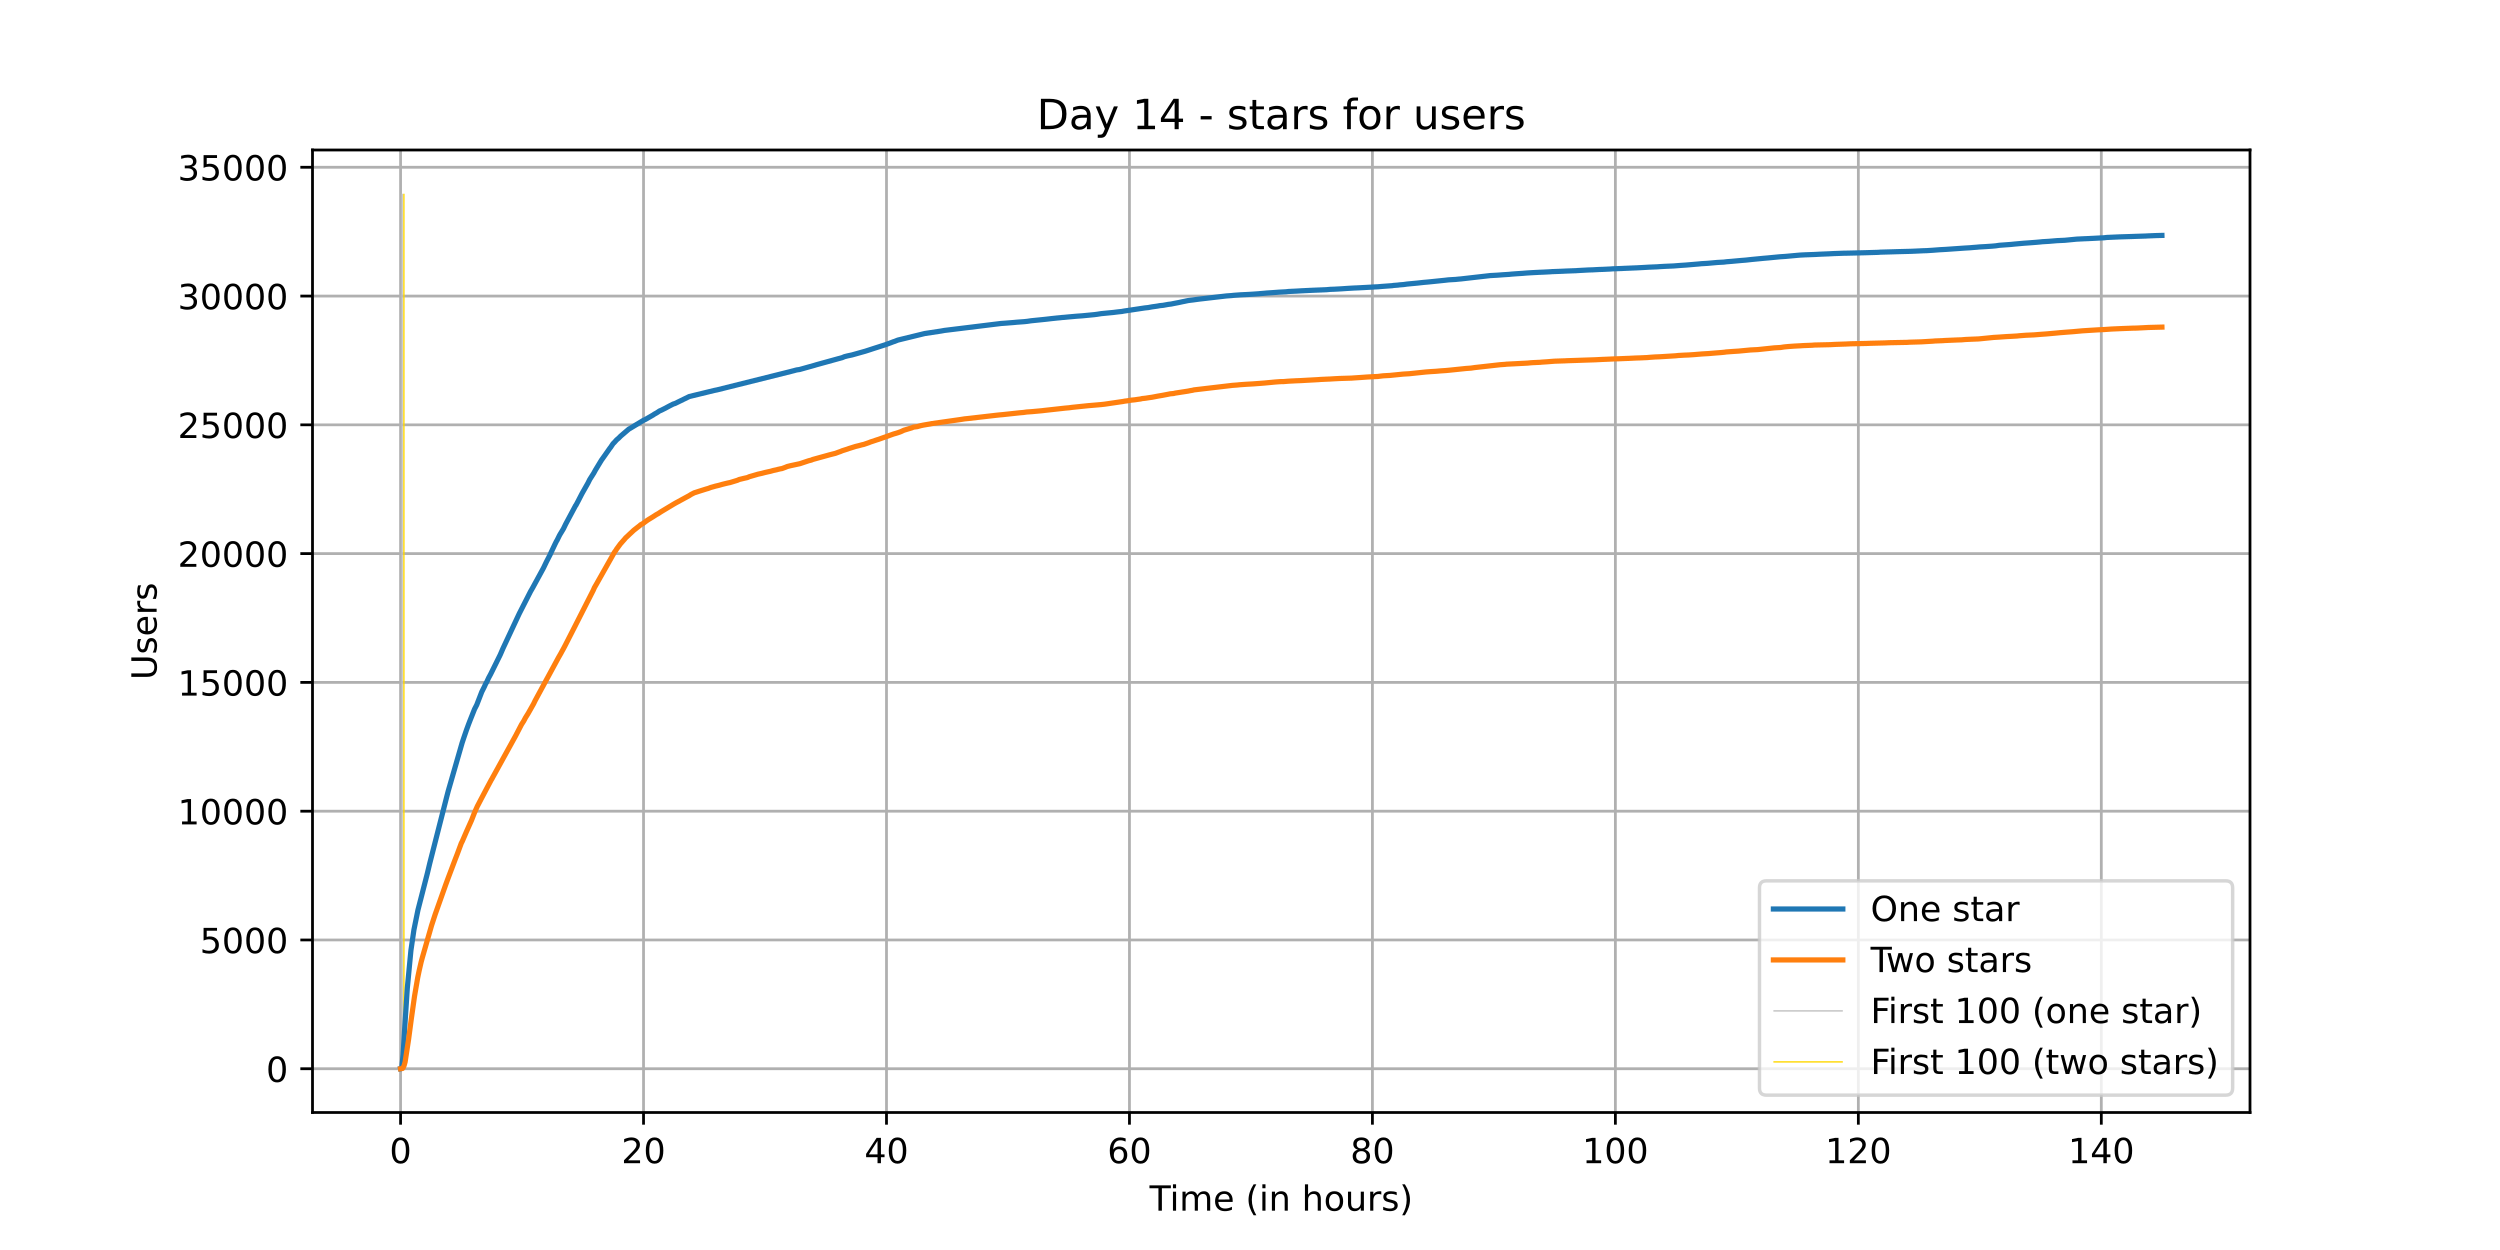 <?xml version="1.0" encoding="utf-8" standalone="no"?>
<!DOCTYPE svg PUBLIC "-//W3C//DTD SVG 1.1//EN"
  "http://www.w3.org/Graphics/SVG/1.1/DTD/svg11.dtd">
<!-- Created with matplotlib (https://matplotlib.org/) -->
<svg height="360pt" version="1.1" viewBox="0 0 720 360" width="720pt" xmlns="http://www.w3.org/2000/svg" xmlns:xlink="http://www.w3.org/1999/xlink">
 <defs>
  <style type="text/css">*{stroke-linecap:butt;stroke-linejoin:round;}</style>
 </defs>
 <g id="figure_1">
  <g id="patch_1">
   <path d="M 0 360 
L 720 360 
L 720 0 
L 0 0 
z
" style="fill:#ffffff;"/>
  </g>
  <g id="axes_1">
   <g id="patch_2">
    <path d="M 90 320.4 
L 648 320.4 
L 648 43.2 
L 90 43.2 
z
" style="fill:#ffffff;"/>
   </g>
   <g id="matplotlib.axis_1">
    <g id="xtick_1">
     <g id="line2d_1">
      <path clip-path="url(#p6fde676be3)" d="M 115.364 320.4 
L 115.364 43.2 
" style="fill:none;stroke:#b0b0b0;stroke-linecap:square;stroke-width:0.8;"/>
     </g>
     <g id="line2d_2">
      <defs>
       <path d="M 0 0 
L 0 3.5 
" id="m882b3c5cae" style="stroke:#000000;stroke-width:0.8;"/>
      </defs>
      <g>
       <use style="stroke:#000000;stroke-width:0.8;" x="115.364" xlink:href="#m882b3c5cae" y="320.4"/>
      </g>
     </g>
     <g id="text_1">
      <!-- 0 -->
      <g transform="translate(112.182 334.998)scale(0.1 -0.1)">
       <defs>
        <path d="M 31.781 66.406 
Q 24.172 66.406 20.328 58.906 
Q 16.5 51.422 16.5 36.375 
Q 16.5 21.391 20.328 13.891 
Q 24.172 6.391 31.781 6.391 
Q 39.453 6.391 43.281 13.891 
Q 47.125 21.391 47.125 36.375 
Q 47.125 51.422 43.281 58.906 
Q 39.453 66.406 31.781 66.406 
z
M 31.781 74.219 
Q 44.047 74.219 50.516 64.516 
Q 56.984 54.828 56.984 36.375 
Q 56.984 17.969 50.516 8.266 
Q 44.047 -1.422 31.781 -1.422 
Q 19.531 -1.422 13.062 8.266 
Q 6.594 17.969 6.594 36.375 
Q 6.594 54.828 13.062 64.516 
Q 19.531 74.219 31.781 74.219 
z
" id="DejaVuSans-48"/>
       </defs>
       <use xlink:href="#DejaVuSans-48"/>
      </g>
     </g>
    </g>
    <g id="xtick_2">
     <g id="line2d_3">
      <path clip-path="url(#p6fde676be3)" d="M 185.337 320.4 
L 185.337 43.2 
" style="fill:none;stroke:#b0b0b0;stroke-linecap:square;stroke-width:0.8;"/>
     </g>
     <g id="line2d_4">
      <g>
       <use style="stroke:#000000;stroke-width:0.8;" x="185.337" xlink:href="#m882b3c5cae" y="320.4"/>
      </g>
     </g>
     <g id="text_2">
      <!-- 20 -->
      <g transform="translate(178.974 334.998)scale(0.1 -0.1)">
       <defs>
        <path d="M 19.188 8.297 
L 53.609 8.297 
L 53.609 0 
L 7.328 0 
L 7.328 8.297 
Q 12.938 14.109 22.625 23.891 
Q 32.328 33.688 34.812 36.531 
Q 39.547 41.844 41.422 45.531 
Q 43.312 49.219 43.312 52.781 
Q 43.312 58.594 39.234 62.25 
Q 35.156 65.922 28.609 65.922 
Q 23.969 65.922 18.812 64.312 
Q 13.672 62.703 7.812 59.422 
L 7.812 69.391 
Q 13.766 71.781 18.938 73 
Q 24.125 74.219 28.422 74.219 
Q 39.75 74.219 46.484 68.547 
Q 53.219 62.891 53.219 53.422 
Q 53.219 48.922 51.531 44.891 
Q 49.859 40.875 45.406 35.406 
Q 44.188 33.984 37.641 27.219 
Q 31.109 20.453 19.188 8.297 
z
" id="DejaVuSans-50"/>
       </defs>
       <use xlink:href="#DejaVuSans-50"/>
       <use x="63.623" xlink:href="#DejaVuSans-48"/>
      </g>
     </g>
    </g>
    <g id="xtick_3">
     <g id="line2d_5">
      <path clip-path="url(#p6fde676be3)" d="M 255.31 320.4 
L 255.31 43.2 
" style="fill:none;stroke:#b0b0b0;stroke-linecap:square;stroke-width:0.8;"/>
     </g>
     <g id="line2d_6">
      <g>
       <use style="stroke:#000000;stroke-width:0.8;" x="255.31" xlink:href="#m882b3c5cae" y="320.4"/>
      </g>
     </g>
     <g id="text_3">
      <!-- 40 -->
      <g transform="translate(248.948 334.998)scale(0.1 -0.1)">
       <defs>
        <path d="M 37.797 64.312 
L 12.891 25.391 
L 37.797 25.391 
z
M 35.203 72.906 
L 47.609 72.906 
L 47.609 25.391 
L 58.016 25.391 
L 58.016 17.188 
L 47.609 17.188 
L 47.609 0 
L 37.797 0 
L 37.797 17.188 
L 4.891 17.188 
L 4.891 26.703 
z
" id="DejaVuSans-52"/>
       </defs>
       <use xlink:href="#DejaVuSans-52"/>
       <use x="63.623" xlink:href="#DejaVuSans-48"/>
      </g>
     </g>
    </g>
    <g id="xtick_4">
     <g id="line2d_7">
      <path clip-path="url(#p6fde676be3)" d="M 325.284 320.4 
L 325.284 43.2 
" style="fill:none;stroke:#b0b0b0;stroke-linecap:square;stroke-width:0.8;"/>
     </g>
     <g id="line2d_8">
      <g>
       <use style="stroke:#000000;stroke-width:0.8;" x="325.284" xlink:href="#m882b3c5cae" y="320.4"/>
      </g>
     </g>
     <g id="text_4">
      <!-- 60 -->
      <g transform="translate(318.921 334.998)scale(0.1 -0.1)">
       <defs>
        <path d="M 33.016 40.375 
Q 26.375 40.375 22.484 35.828 
Q 18.609 31.297 18.609 23.391 
Q 18.609 15.531 22.484 10.953 
Q 26.375 6.391 33.016 6.391 
Q 39.656 6.391 43.531 10.953 
Q 47.406 15.531 47.406 23.391 
Q 47.406 31.297 43.531 35.828 
Q 39.656 40.375 33.016 40.375 
z
M 52.594 71.297 
L 52.594 62.312 
Q 48.875 64.062 45.094 64.984 
Q 41.312 65.922 37.594 65.922 
Q 27.828 65.922 22.672 59.328 
Q 17.531 52.734 16.797 39.406 
Q 19.672 43.656 24.016 45.922 
Q 28.375 48.188 33.594 48.188 
Q 44.578 48.188 50.953 41.516 
Q 57.328 34.859 57.328 23.391 
Q 57.328 12.156 50.688 5.359 
Q 44.047 -1.422 33.016 -1.422 
Q 20.359 -1.422 13.672 8.266 
Q 6.984 17.969 6.984 36.375 
Q 6.984 53.656 15.188 63.938 
Q 23.391 74.219 37.203 74.219 
Q 40.922 74.219 44.703 73.484 
Q 48.484 72.75 52.594 71.297 
z
" id="DejaVuSans-54"/>
       </defs>
       <use xlink:href="#DejaVuSans-54"/>
       <use x="63.623" xlink:href="#DejaVuSans-48"/>
      </g>
     </g>
    </g>
    <g id="xtick_5">
     <g id="line2d_9">
      <path clip-path="url(#p6fde676be3)" d="M 395.257 320.4 
L 395.257 43.2 
" style="fill:none;stroke:#b0b0b0;stroke-linecap:square;stroke-width:0.8;"/>
     </g>
     <g id="line2d_10">
      <g>
       <use style="stroke:#000000;stroke-width:0.8;" x="395.257" xlink:href="#m882b3c5cae" y="320.4"/>
      </g>
     </g>
     <g id="text_5">
      <!-- 80 -->
      <g transform="translate(388.895 334.998)scale(0.1 -0.1)">
       <defs>
        <path d="M 31.781 34.625 
Q 24.75 34.625 20.719 30.859 
Q 16.703 27.094 16.703 20.516 
Q 16.703 13.922 20.719 10.156 
Q 24.75 6.391 31.781 6.391 
Q 38.812 6.391 42.859 10.172 
Q 46.922 13.969 46.922 20.516 
Q 46.922 27.094 42.891 30.859 
Q 38.875 34.625 31.781 34.625 
z
M 21.922 38.812 
Q 15.578 40.375 12.031 44.719 
Q 8.5 49.078 8.5 55.328 
Q 8.5 64.062 14.719 69.141 
Q 20.953 74.219 31.781 74.219 
Q 42.672 74.219 48.875 69.141 
Q 55.078 64.062 55.078 55.328 
Q 55.078 49.078 51.531 44.719 
Q 48 40.375 41.703 38.812 
Q 48.828 37.156 52.797 32.312 
Q 56.781 27.484 56.781 20.516 
Q 56.781 9.906 50.312 4.234 
Q 43.844 -1.422 31.781 -1.422 
Q 19.734 -1.422 13.25 4.234 
Q 6.781 9.906 6.781 20.516 
Q 6.781 27.484 10.781 32.312 
Q 14.797 37.156 21.922 38.812 
z
M 18.312 54.391 
Q 18.312 48.734 21.844 45.562 
Q 25.391 42.391 31.781 42.391 
Q 38.141 42.391 41.719 45.562 
Q 45.312 48.734 45.312 54.391 
Q 45.312 60.062 41.719 63.234 
Q 38.141 66.406 31.781 66.406 
Q 25.391 66.406 21.844 63.234 
Q 18.312 60.062 18.312 54.391 
z
" id="DejaVuSans-56"/>
       </defs>
       <use xlink:href="#DejaVuSans-56"/>
       <use x="63.623" xlink:href="#DejaVuSans-48"/>
      </g>
     </g>
    </g>
    <g id="xtick_6">
     <g id="line2d_11">
      <path clip-path="url(#p6fde676be3)" d="M 465.23 320.4 
L 465.23 43.2 
" style="fill:none;stroke:#b0b0b0;stroke-linecap:square;stroke-width:0.8;"/>
     </g>
     <g id="line2d_12">
      <g>
       <use style="stroke:#000000;stroke-width:0.8;" x="465.23" xlink:href="#m882b3c5cae" y="320.4"/>
      </g>
     </g>
     <g id="text_6">
      <!-- 100 -->
      <g transform="translate(455.687 334.998)scale(0.1 -0.1)">
       <defs>
        <path d="M 12.406 8.297 
L 28.516 8.297 
L 28.516 63.922 
L 10.984 60.406 
L 10.984 69.391 
L 28.422 72.906 
L 38.281 72.906 
L 38.281 8.297 
L 54.391 8.297 
L 54.391 0 
L 12.406 0 
z
" id="DejaVuSans-49"/>
       </defs>
       <use xlink:href="#DejaVuSans-49"/>
       <use x="63.623" xlink:href="#DejaVuSans-48"/>
       <use x="127.246" xlink:href="#DejaVuSans-48"/>
      </g>
     </g>
    </g>
    <g id="xtick_7">
     <g id="line2d_13">
      <path clip-path="url(#p6fde676be3)" d="M 535.204 320.4 
L 535.204 43.2 
" style="fill:none;stroke:#b0b0b0;stroke-linecap:square;stroke-width:0.8;"/>
     </g>
     <g id="line2d_14">
      <g>
       <use style="stroke:#000000;stroke-width:0.8;" x="535.204" xlink:href="#m882b3c5cae" y="320.4"/>
      </g>
     </g>
     <g id="text_7">
      <!-- 120 -->
      <g transform="translate(525.66 334.998)scale(0.1 -0.1)">
       <use xlink:href="#DejaVuSans-49"/>
       <use x="63.623" xlink:href="#DejaVuSans-50"/>
       <use x="127.246" xlink:href="#DejaVuSans-48"/>
      </g>
     </g>
    </g>
    <g id="xtick_8">
     <g id="line2d_15">
      <path clip-path="url(#p6fde676be3)" d="M 605.177 320.4 
L 605.177 43.2 
" style="fill:none;stroke:#b0b0b0;stroke-linecap:square;stroke-width:0.8;"/>
     </g>
     <g id="line2d_16">
      <g>
       <use style="stroke:#000000;stroke-width:0.8;" x="605.177" xlink:href="#m882b3c5cae" y="320.4"/>
      </g>
     </g>
     <g id="text_8">
      <!-- 140 -->
      <g transform="translate(595.633 334.998)scale(0.1 -0.1)">
       <use xlink:href="#DejaVuSans-49"/>
       <use x="63.623" xlink:href="#DejaVuSans-52"/>
       <use x="127.246" xlink:href="#DejaVuSans-48"/>
      </g>
     </g>
    </g>
    <g id="text_9">
     <!-- Time (in hours) -->
     <g transform="translate(331.072 348.677)scale(0.1 -0.1)">
      <defs>
       <path d="M -0.297 72.906 
L 61.375 72.906 
L 61.375 64.594 
L 35.5 64.594 
L 35.5 0 
L 25.594 0 
L 25.594 64.594 
L -0.297 64.594 
z
" id="DejaVuSans-84"/>
       <path d="M 9.422 54.688 
L 18.406 54.688 
L 18.406 0 
L 9.422 0 
z
M 9.422 75.984 
L 18.406 75.984 
L 18.406 64.594 
L 9.422 64.594 
z
" id="DejaVuSans-105"/>
       <path d="M 52 44.188 
Q 55.375 50.25 60.062 53.125 
Q 64.75 56 71.094 56 
Q 79.641 56 84.281 50.016 
Q 88.922 44.047 88.922 33.016 
L 88.922 0 
L 79.891 0 
L 79.891 32.719 
Q 79.891 40.578 77.094 44.375 
Q 74.312 48.188 68.609 48.188 
Q 61.625 48.188 57.562 43.547 
Q 53.516 38.922 53.516 30.906 
L 53.516 0 
L 44.484 0 
L 44.484 32.719 
Q 44.484 40.625 41.703 44.406 
Q 38.922 48.188 33.109 48.188 
Q 26.219 48.188 22.156 43.531 
Q 18.109 38.875 18.109 30.906 
L 18.109 0 
L 9.078 0 
L 9.078 54.688 
L 18.109 54.688 
L 18.109 46.188 
Q 21.188 51.219 25.484 53.609 
Q 29.781 56 35.688 56 
Q 41.656 56 45.828 52.969 
Q 50 49.953 52 44.188 
z
" id="DejaVuSans-109"/>
       <path d="M 56.203 29.594 
L 56.203 25.203 
L 14.891 25.203 
Q 15.484 15.922 20.484 11.062 
Q 25.484 6.203 34.422 6.203 
Q 39.594 6.203 44.453 7.469 
Q 49.312 8.734 54.109 11.281 
L 54.109 2.781 
Q 49.266 0.734 44.188 -0.344 
Q 39.109 -1.422 33.891 -1.422 
Q 20.797 -1.422 13.156 6.188 
Q 5.516 13.812 5.516 26.812 
Q 5.516 40.234 12.766 48.109 
Q 20.016 56 32.328 56 
Q 43.359 56 49.781 48.891 
Q 56.203 41.797 56.203 29.594 
z
M 47.219 32.234 
Q 47.125 39.594 43.094 43.984 
Q 39.062 48.391 32.422 48.391 
Q 24.906 48.391 20.391 44.141 
Q 15.875 39.891 15.188 32.172 
z
" id="DejaVuSans-101"/>
       <path id="DejaVuSans-32"/>
       <path d="M 31 75.875 
Q 24.469 64.656 21.281 53.656 
Q 18.109 42.672 18.109 31.391 
Q 18.109 20.125 21.312 9.062 
Q 24.516 -2 31 -13.188 
L 23.188 -13.188 
Q 15.875 -1.703 12.234 9.375 
Q 8.594 20.453 8.594 31.391 
Q 8.594 42.281 12.203 53.312 
Q 15.828 64.359 23.188 75.875 
z
" id="DejaVuSans-40"/>
       <path d="M 54.891 33.016 
L 54.891 0 
L 45.906 0 
L 45.906 32.719 
Q 45.906 40.484 42.875 44.328 
Q 39.844 48.188 33.797 48.188 
Q 26.516 48.188 22.312 43.547 
Q 18.109 38.922 18.109 30.906 
L 18.109 0 
L 9.078 0 
L 9.078 54.688 
L 18.109 54.688 
L 18.109 46.188 
Q 21.344 51.125 25.703 53.562 
Q 30.078 56 35.797 56 
Q 45.219 56 50.047 50.172 
Q 54.891 44.344 54.891 33.016 
z
" id="DejaVuSans-110"/>
       <path d="M 54.891 33.016 
L 54.891 0 
L 45.906 0 
L 45.906 32.719 
Q 45.906 40.484 42.875 44.328 
Q 39.844 48.188 33.797 48.188 
Q 26.516 48.188 22.312 43.547 
Q 18.109 38.922 18.109 30.906 
L 18.109 0 
L 9.078 0 
L 9.078 75.984 
L 18.109 75.984 
L 18.109 46.188 
Q 21.344 51.125 25.703 53.562 
Q 30.078 56 35.797 56 
Q 45.219 56 50.047 50.172 
Q 54.891 44.344 54.891 33.016 
z
" id="DejaVuSans-104"/>
       <path d="M 30.609 48.391 
Q 23.391 48.391 19.188 42.75 
Q 14.984 37.109 14.984 27.297 
Q 14.984 17.484 19.156 11.844 
Q 23.344 6.203 30.609 6.203 
Q 37.797 6.203 41.984 11.859 
Q 46.188 17.531 46.188 27.297 
Q 46.188 37.016 41.984 42.703 
Q 37.797 48.391 30.609 48.391 
z
M 30.609 56 
Q 42.328 56 49.016 48.375 
Q 55.719 40.766 55.719 27.297 
Q 55.719 13.875 49.016 6.219 
Q 42.328 -1.422 30.609 -1.422 
Q 18.844 -1.422 12.172 6.219 
Q 5.516 13.875 5.516 27.297 
Q 5.516 40.766 12.172 48.375 
Q 18.844 56 30.609 56 
z
" id="DejaVuSans-111"/>
       <path d="M 8.5 21.578 
L 8.5 54.688 
L 17.484 54.688 
L 17.484 21.922 
Q 17.484 14.156 20.5 10.266 
Q 23.531 6.391 29.594 6.391 
Q 36.859 6.391 41.078 11.031 
Q 45.312 15.672 45.312 23.688 
L 45.312 54.688 
L 54.297 54.688 
L 54.297 0 
L 45.312 0 
L 45.312 8.406 
Q 42.047 3.422 37.719 1 
Q 33.406 -1.422 27.688 -1.422 
Q 18.266 -1.422 13.375 4.438 
Q 8.5 10.297 8.5 21.578 
z
M 31.109 56 
z
" id="DejaVuSans-117"/>
       <path d="M 41.109 46.297 
Q 39.594 47.172 37.812 47.578 
Q 36.031 48 33.891 48 
Q 26.266 48 22.188 43.047 
Q 18.109 38.094 18.109 28.812 
L 18.109 0 
L 9.078 0 
L 9.078 54.688 
L 18.109 54.688 
L 18.109 46.188 
Q 20.953 51.172 25.484 53.578 
Q 30.031 56 36.531 56 
Q 37.453 56 38.578 55.875 
Q 39.703 55.766 41.062 55.516 
z
" id="DejaVuSans-114"/>
       <path d="M 44.281 53.078 
L 44.281 44.578 
Q 40.484 46.531 36.375 47.5 
Q 32.281 48.484 27.875 48.484 
Q 21.188 48.484 17.844 46.438 
Q 14.5 44.391 14.5 40.281 
Q 14.5 37.156 16.891 35.375 
Q 19.281 33.594 26.516 31.984 
L 29.594 31.297 
Q 39.156 29.25 43.188 25.516 
Q 47.219 21.781 47.219 15.094 
Q 47.219 7.469 41.188 3.016 
Q 35.156 -1.422 24.609 -1.422 
Q 20.219 -1.422 15.453 -0.562 
Q 10.688 0.297 5.422 2 
L 5.422 11.281 
Q 10.406 8.688 15.234 7.391 
Q 20.062 6.109 24.812 6.109 
Q 31.156 6.109 34.562 8.281 
Q 37.984 10.453 37.984 14.406 
Q 37.984 18.062 35.516 20.016 
Q 33.062 21.969 24.703 23.781 
L 21.578 24.516 
Q 13.234 26.266 9.516 29.906 
Q 5.812 33.547 5.812 39.891 
Q 5.812 47.609 11.281 51.797 
Q 16.75 56 26.812 56 
Q 31.781 56 36.172 55.266 
Q 40.578 54.547 44.281 53.078 
z
" id="DejaVuSans-115"/>
       <path d="M 8.016 75.875 
L 15.828 75.875 
Q 23.141 64.359 26.781 53.312 
Q 30.422 42.281 30.422 31.391 
Q 30.422 20.453 26.781 9.375 
Q 23.141 -1.703 15.828 -13.188 
L 8.016 -13.188 
Q 14.5 -2 17.703 9.062 
Q 20.906 20.125 20.906 31.391 
Q 20.906 42.672 17.703 53.656 
Q 14.5 64.656 8.016 75.875 
z
" id="DejaVuSans-41"/>
      </defs>
      <use xlink:href="#DejaVuSans-84"/>
      <use x="57.959" xlink:href="#DejaVuSans-105"/>
      <use x="85.742" xlink:href="#DejaVuSans-109"/>
      <use x="183.154" xlink:href="#DejaVuSans-101"/>
      <use x="244.678" xlink:href="#DejaVuSans-32"/>
      <use x="276.465" xlink:href="#DejaVuSans-40"/>
      <use x="315.479" xlink:href="#DejaVuSans-105"/>
      <use x="343.262" xlink:href="#DejaVuSans-110"/>
      <use x="406.641" xlink:href="#DejaVuSans-32"/>
      <use x="438.428" xlink:href="#DejaVuSans-104"/>
      <use x="501.807" xlink:href="#DejaVuSans-111"/>
      <use x="562.988" xlink:href="#DejaVuSans-117"/>
      <use x="626.367" xlink:href="#DejaVuSans-114"/>
      <use x="667.48" xlink:href="#DejaVuSans-115"/>
      <use x="719.58" xlink:href="#DejaVuSans-41"/>
     </g>
    </g>
   </g>
   <g id="matplotlib.axis_2">
    <g id="ytick_1">
     <g id="line2d_17">
      <path clip-path="url(#p6fde676be3)" d="M 90 307.8 
L 648 307.8 
" style="fill:none;stroke:#b0b0b0;stroke-linecap:square;stroke-width:0.8;"/>
     </g>
     <g id="line2d_18">
      <defs>
       <path d="M 0 0 
L -3.5 0 
" id="me0922f6ed0" style="stroke:#000000;stroke-width:0.8;"/>
      </defs>
      <g>
       <use style="stroke:#000000;stroke-width:0.8;" x="90" xlink:href="#me0922f6ed0" y="307.8"/>
      </g>
     </g>
     <g id="text_10">
      <!-- 0 -->
      <g transform="translate(76.638 311.599)scale(0.1 -0.1)">
       <use xlink:href="#DejaVuSans-48"/>
      </g>
     </g>
    </g>
    <g id="ytick_2">
     <g id="line2d_19">
      <path clip-path="url(#p6fde676be3)" d="M 90 270.71 
L 648 270.71 
" style="fill:none;stroke:#b0b0b0;stroke-linecap:square;stroke-width:0.8;"/>
     </g>
     <g id="line2d_20">
      <g>
       <use style="stroke:#000000;stroke-width:0.8;" x="90" xlink:href="#me0922f6ed0" y="270.71"/>
      </g>
     </g>
     <g id="text_11">
      <!-- 5000 -->
      <g transform="translate(57.55 274.51)scale(0.1 -0.1)">
       <defs>
        <path d="M 10.797 72.906 
L 49.516 72.906 
L 49.516 64.594 
L 19.828 64.594 
L 19.828 46.734 
Q 21.969 47.469 24.109 47.828 
Q 26.266 48.188 28.422 48.188 
Q 40.625 48.188 47.75 41.5 
Q 54.891 34.812 54.891 23.391 
Q 54.891 11.625 47.562 5.094 
Q 40.234 -1.422 26.906 -1.422 
Q 22.312 -1.422 17.547 -0.641 
Q 12.797 0.141 7.719 1.703 
L 7.719 11.625 
Q 12.109 9.234 16.797 8.062 
Q 21.484 6.891 26.703 6.891 
Q 35.156 6.891 40.078 11.328 
Q 45.016 15.766 45.016 23.391 
Q 45.016 31 40.078 35.438 
Q 35.156 39.891 26.703 39.891 
Q 22.75 39.891 18.812 39.016 
Q 14.891 38.141 10.797 36.281 
z
" id="DejaVuSans-53"/>
       </defs>
       <use xlink:href="#DejaVuSans-53"/>
       <use x="63.623" xlink:href="#DejaVuSans-48"/>
       <use x="127.246" xlink:href="#DejaVuSans-48"/>
       <use x="190.869" xlink:href="#DejaVuSans-48"/>
      </g>
     </g>
    </g>
    <g id="ytick_3">
     <g id="line2d_21">
      <path clip-path="url(#p6fde676be3)" d="M 90 233.621 
L 648 233.621 
" style="fill:none;stroke:#b0b0b0;stroke-linecap:square;stroke-width:0.8;"/>
     </g>
     <g id="line2d_22">
      <g>
       <use style="stroke:#000000;stroke-width:0.8;" x="90" xlink:href="#me0922f6ed0" y="233.621"/>
      </g>
     </g>
     <g id="text_12">
      <!-- 10000 -->
      <g transform="translate(51.188 237.42)scale(0.1 -0.1)">
       <use xlink:href="#DejaVuSans-49"/>
       <use x="63.623" xlink:href="#DejaVuSans-48"/>
       <use x="127.246" xlink:href="#DejaVuSans-48"/>
       <use x="190.869" xlink:href="#DejaVuSans-48"/>
       <use x="254.492" xlink:href="#DejaVuSans-48"/>
      </g>
     </g>
    </g>
    <g id="ytick_4">
     <g id="line2d_23">
      <path clip-path="url(#p6fde676be3)" d="M 90 196.531 
L 648 196.531 
" style="fill:none;stroke:#b0b0b0;stroke-linecap:square;stroke-width:0.8;"/>
     </g>
     <g id="line2d_24">
      <g>
       <use style="stroke:#000000;stroke-width:0.8;" x="90" xlink:href="#me0922f6ed0" y="196.531"/>
      </g>
     </g>
     <g id="text_13">
      <!-- 15000 -->
      <g transform="translate(51.188 200.33)scale(0.1 -0.1)">
       <use xlink:href="#DejaVuSans-49"/>
       <use x="63.623" xlink:href="#DejaVuSans-53"/>
       <use x="127.246" xlink:href="#DejaVuSans-48"/>
       <use x="190.869" xlink:href="#DejaVuSans-48"/>
       <use x="254.492" xlink:href="#DejaVuSans-48"/>
      </g>
     </g>
    </g>
    <g id="ytick_5">
     <g id="line2d_25">
      <path clip-path="url(#p6fde676be3)" d="M 90 159.441 
L 648 159.441 
" style="fill:none;stroke:#b0b0b0;stroke-linecap:square;stroke-width:0.8;"/>
     </g>
     <g id="line2d_26">
      <g>
       <use style="stroke:#000000;stroke-width:0.8;" x="90" xlink:href="#me0922f6ed0" y="159.441"/>
      </g>
     </g>
     <g id="text_14">
      <!-- 20000 -->
      <g transform="translate(51.188 163.24)scale(0.1 -0.1)">
       <use xlink:href="#DejaVuSans-50"/>
       <use x="63.623" xlink:href="#DejaVuSans-48"/>
       <use x="127.246" xlink:href="#DejaVuSans-48"/>
       <use x="190.869" xlink:href="#DejaVuSans-48"/>
       <use x="254.492" xlink:href="#DejaVuSans-48"/>
      </g>
     </g>
    </g>
    <g id="ytick_6">
     <g id="line2d_27">
      <path clip-path="url(#p6fde676be3)" d="M 90 122.352 
L 648 122.352 
" style="fill:none;stroke:#b0b0b0;stroke-linecap:square;stroke-width:0.8;"/>
     </g>
     <g id="line2d_28">
      <g>
       <use style="stroke:#000000;stroke-width:0.8;" x="90" xlink:href="#me0922f6ed0" y="122.352"/>
      </g>
     </g>
     <g id="text_15">
      <!-- 25000 -->
      <g transform="translate(51.188 126.151)scale(0.1 -0.1)">
       <use xlink:href="#DejaVuSans-50"/>
       <use x="63.623" xlink:href="#DejaVuSans-53"/>
       <use x="127.246" xlink:href="#DejaVuSans-48"/>
       <use x="190.869" xlink:href="#DejaVuSans-48"/>
       <use x="254.492" xlink:href="#DejaVuSans-48"/>
      </g>
     </g>
    </g>
    <g id="ytick_7">
     <g id="line2d_29">
      <path clip-path="url(#p6fde676be3)" d="M 90 85.262 
L 648 85.262 
" style="fill:none;stroke:#b0b0b0;stroke-linecap:square;stroke-width:0.8;"/>
     </g>
     <g id="line2d_30">
      <g>
       <use style="stroke:#000000;stroke-width:0.8;" x="90" xlink:href="#me0922f6ed0" y="85.262"/>
      </g>
     </g>
     <g id="text_16">
      <!-- 30000 -->
      <g transform="translate(51.188 89.061)scale(0.1 -0.1)">
       <defs>
        <path d="M 40.578 39.312 
Q 47.656 37.797 51.625 33 
Q 55.609 28.219 55.609 21.188 
Q 55.609 10.406 48.188 4.484 
Q 40.766 -1.422 27.094 -1.422 
Q 22.516 -1.422 17.656 -0.516 
Q 12.797 0.391 7.625 2.203 
L 7.625 11.719 
Q 11.719 9.328 16.594 8.109 
Q 21.484 6.891 26.812 6.891 
Q 36.078 6.891 40.938 10.547 
Q 45.797 14.203 45.797 21.188 
Q 45.797 27.641 41.281 31.266 
Q 36.766 34.906 28.719 34.906 
L 20.219 34.906 
L 20.219 43.016 
L 29.109 43.016 
Q 36.375 43.016 40.234 45.922 
Q 44.094 48.828 44.094 54.297 
Q 44.094 59.906 40.109 62.906 
Q 36.141 65.922 28.719 65.922 
Q 24.656 65.922 20.016 65.031 
Q 15.375 64.156 9.812 62.312 
L 9.812 71.094 
Q 15.438 72.656 20.344 73.438 
Q 25.25 74.219 29.594 74.219 
Q 40.828 74.219 47.359 69.109 
Q 53.906 64.016 53.906 55.328 
Q 53.906 49.266 50.438 45.094 
Q 46.969 40.922 40.578 39.312 
z
" id="DejaVuSans-51"/>
       </defs>
       <use xlink:href="#DejaVuSans-51"/>
       <use x="63.623" xlink:href="#DejaVuSans-48"/>
       <use x="127.246" xlink:href="#DejaVuSans-48"/>
       <use x="190.869" xlink:href="#DejaVuSans-48"/>
       <use x="254.492" xlink:href="#DejaVuSans-48"/>
      </g>
     </g>
    </g>
    <g id="ytick_8">
     <g id="line2d_31">
      <path clip-path="url(#p6fde676be3)" d="M 90 48.172 
L 648 48.172 
" style="fill:none;stroke:#b0b0b0;stroke-linecap:square;stroke-width:0.8;"/>
     </g>
     <g id="line2d_32">
      <g>
       <use style="stroke:#000000;stroke-width:0.8;" x="90" xlink:href="#me0922f6ed0" y="48.172"/>
      </g>
     </g>
     <g id="text_17">
      <!-- 35000 -->
      <g transform="translate(51.188 51.971)scale(0.1 -0.1)">
       <use xlink:href="#DejaVuSans-51"/>
       <use x="63.623" xlink:href="#DejaVuSans-53"/>
       <use x="127.246" xlink:href="#DejaVuSans-48"/>
       <use x="190.869" xlink:href="#DejaVuSans-48"/>
       <use x="254.492" xlink:href="#DejaVuSans-48"/>
      </g>
     </g>
    </g>
    <g id="text_18">
     <!-- Users -->
     <g transform="translate(45.108 195.801)rotate(-90)scale(0.1 -0.1)">
      <defs>
       <path d="M 8.688 72.906 
L 18.609 72.906 
L 18.609 28.609 
Q 18.609 16.891 22.844 11.734 
Q 27.094 6.594 36.625 6.594 
Q 46.094 6.594 50.344 11.734 
Q 54.594 16.891 54.594 28.609 
L 54.594 72.906 
L 64.5 72.906 
L 64.5 27.391 
Q 64.5 13.141 57.438 5.859 
Q 50.391 -1.422 36.625 -1.422 
Q 22.797 -1.422 15.734 5.859 
Q 8.688 13.141 8.688 27.391 
z
" id="DejaVuSans-85"/>
      </defs>
      <use xlink:href="#DejaVuSans-85"/>
      <use x="73.193" xlink:href="#DejaVuSans-115"/>
      <use x="125.293" xlink:href="#DejaVuSans-101"/>
      <use x="186.816" xlink:href="#DejaVuSans-114"/>
      <use x="227.93" xlink:href="#DejaVuSans-115"/>
     </g>
    </g>
   </g>
   <g id="LineCollection_1">
    <path clip-path="url(#p6fde676be3)" d="M 115.803 307.8 
L 115.803 55.8 
" style="fill:none;stroke:#c0c0c0;stroke-width:0.4;"/>
   </g>
   <g id="LineCollection_2">
    <path clip-path="url(#p6fde676be3)" d="M 116.323 307.8 
L 116.323 55.8 
" style="fill:none;stroke:#ffd700;stroke-width:0.4;"/>
   </g>
   <g id="line2d_33">
    <path clip-path="url(#p6fde676be3)" d="M 115.364 307.8 
L 115.572 307.763 
L 115.745 307.303 
L 116.092 303.683 
L 116.554 296.057 
L 117.305 284.574 
L 118.345 273.715 
L 119.212 267.788 
L 120.369 262.083 
L 123.084 251.505 
L 123.778 248.597 
L 128.69 229.348 
L 129.094 227.798 
L 133.082 213.97 
L 133.602 212.405 
L 134.354 210.21 
L 134.931 208.637 
L 135.394 207.435 
L 135.913 206.13 
L 136.665 204.238 
L 137.3 203.007 
L 138.745 199.268 
L 139.498 197.77 
L 139.844 196.991 
L 140.191 196.39 
L 140.711 195.255 
L 141.289 194.187 
L 144.067 188.571 
L 144.879 186.695 
L 149.097 177.675 
L 149.559 176.695 
L 152.795 170.346 
L 153.373 169.344 
L 156.379 163.84 
L 156.553 163.506 
L 157.361 161.822 
L 158.459 159.679 
L 158.633 159.278 
L 159.789 156.823 
L 160.251 155.888 
L 160.425 155.621 
L 161.117 154.212 
L 161.349 153.804 
L 161.637 153.336 
L 162.273 152.275 
L 162.91 150.955 
L 163.257 150.302 
L 165.8 145.547 
L 165.857 145.533 
L 166.551 144.22 
L 167.476 142.417 
L 167.707 141.987 
L 169.326 139.131 
L 169.846 138.085 
L 171.002 136.268 
L 171.464 135.415 
L 173.199 132.551 
L 173.834 131.661 
L 175.684 129.028 
L 175.799 128.909 
L 176.551 127.789 
L 177.013 127.322 
L 177.244 127.062 
L 177.591 126.676 
L 178.17 126.187 
L 178.748 125.601 
L 181.117 123.575 
L 181.349 123.449 
L 185.338 121.039 
L 185.685 120.898 
L 186.32 120.542 
L 188.112 119.51 
L 188.459 119.266 
L 189.095 118.917 
L 189.499 118.657 
L 189.904 118.376 
L 190.482 118.131 
L 191.407 117.663 
L 191.638 117.552 
L 192.216 117.233 
L 192.968 116.833 
L 193.892 116.365 
L 194.412 116.202 
L 198.515 114.199 
L 205.682 112.456 
L 206.144 112.36 
L 206.491 112.293 
L 227.888 106.952 
L 228.176 106.87 
L 228.581 106.774 
L 229.159 106.611 
L 229.506 106.529 
L 230.257 106.425 
L 234.649 105.194 
L 234.996 105.083 
L 241.467 103.295 
L 241.814 103.206 
L 242.565 102.998 
L 243.201 102.724 
L 244.068 102.501 
L 245.396 102.219 
L 249.212 101.144 
L 249.79 100.958 
L 251.177 100.506 
L 251.582 100.372 
L 253.143 99.875 
L 253.547 99.742 
L 255.109 99.245 
L 255.456 99.111 
L 256.496 98.733 
L 257.307 98.421 
L 257.595 98.34 
L 258.578 97.947 
L 266.324 96.055 
L 271.064 95.335 
L 271.411 95.269 
L 271.989 95.165 
L 288.285 93.162 
L 289.73 93.058 
L 291.868 92.887 
L 292.966 92.784 
L 294.931 92.643 
L 295.855 92.546 
L 296.896 92.39 
L 300.999 91.968 
L 301.923 91.864 
L 302.732 91.767 
L 303.714 91.664 
L 304.408 91.589 
L 305.39 91.5 
L 305.852 91.441 
L 306.431 91.404 
L 307.471 91.3 
L 310.129 91.063 
L 311.631 90.959 
L 315.16 90.618 
L 315.968 90.514 
L 317.124 90.328 
L 320.649 89.987 
L 321.458 89.883 
L 322.21 89.794 
L 323.077 89.705 
L 323.655 89.594 
L 328.684 88.837 
L 329.724 88.681 
L 330.707 88.578 
L 331.285 88.466 
L 331.863 88.363 
L 332.788 88.236 
L 333.425 88.14 
L 334.003 88.029 
L 334.987 87.932 
L 336.49 87.658 
L 337.3 87.561 
L 337.935 87.428 
L 339.553 87.116 
L 340.594 86.886 
L 341.172 86.775 
L 341.577 86.686 
L 342.155 86.567 
L 342.849 86.471 
L 343.658 86.375 
L 344.351 86.278 
L 345.277 86.152 
L 353.195 85.232 
L 354.64 85.128 
L 355.393 85.047 
L 357.299 84.906 
L 359.497 84.802 
L 361.057 84.705 
L 362.502 84.602 
L 362.848 84.565 
L 364.119 84.461 
L 364.813 84.394 
L 366.373 84.29 
L 368.395 84.142 
L 370.361 84.038 
L 371.112 83.949 
L 373.308 83.845 
L 374.811 83.756 
L 376.895 83.652 
L 378.166 83.593 
L 380.77 83.489 
L 381.982 83.437 
L 383.138 83.333 
L 384.352 83.289 
L 386.259 83.185 
L 388.108 83.059 
L 389.9 82.955 
L 391.114 82.903 
L 393.078 82.799 
L 394.581 82.717 
L 396.314 82.614 
L 396.777 82.599 
L 397.933 82.495 
L 399.955 82.347 
L 400.995 82.272 
L 401.285 82.213 
L 402.614 82.109 
L 403.018 82.05 
L 404.232 81.953 
L 405.215 81.812 
L 408.335 81.516 
L 409.259 81.412 
L 410.011 81.33 
L 411.109 81.234 
L 411.802 81.167 
L 416.252 80.707 
L 417.119 80.603 
L 417.698 80.566 
L 419.202 80.477 
L 420.126 80.381 
L 420.761 80.329 
L 429.205 79.365 
L 431.113 79.261 
L 433.02 79.12 
L 434.581 79.023 
L 435.274 78.949 
L 436.661 78.845 
L 438.453 78.727 
L 439.724 78.623 
L 441.284 78.526 
L 443.306 78.422 
L 444.578 78.371 
L 446.427 78.274 
L 447.004 78.23 
L 449.778 78.126 
L 451.165 78.059 
L 453.996 77.955 
L 454.285 77.925 
L 455.672 77.851 
L 457.579 77.747 
L 458.619 77.718 
L 460.526 77.614 
L 461.681 77.577 
L 463.82 77.473 
L 464.456 77.421 
L 467.114 77.325 
L 467.634 77.295 
L 470.118 77.191 
L 471.389 77.139 
L 473.354 77.035 
L 474.858 76.946 
L 477.343 76.842 
L 477.978 76.791 
L 479.539 76.702 
L 481.966 76.598 
L 483.988 76.442 
L 485.548 76.338 
L 488.149 76.116 
L 489.304 76.019 
L 489.998 75.945 
L 491.789 75.841 
L 494.563 75.589 
L 496.47 75.485 
L 497.279 75.381 
L 498.609 75.277 
L 501.443 75.018 
L 502.772 74.914 
L 503.523 74.832 
L 504.448 74.728 
L 507.976 74.387 
L 509.19 74.283 
L 512.659 73.949 
L 514.219 73.846 
L 517.227 73.571 
L 518.383 73.467 
L 519.828 73.393 
L 522.66 73.289 
L 524.163 73.208 
L 526.707 73.104 
L 528.094 73.03 
L 531.04 72.926 
L 532.023 72.911 
L 536.356 72.807 
L 537.455 72.777 
L 540.924 72.674 
L 541.56 72.622 
L 545.258 72.518 
L 546.356 72.481 
L 550.401 72.377 
L 551.613 72.325 
L 553.81 72.221 
L 554.907 72.184 
L 556.583 72.08 
L 558.607 71.924 
L 560.455 71.821 
L 562.363 71.687 
L 563.865 71.583 
L 565.771 71.45 
L 567.389 71.353 
L 568.025 71.294 
L 569.355 71.19 
L 570.048 71.123 
L 571.897 71.019 
L 573.747 70.893 
L 574.787 70.797 
L 575.827 70.641 
L 577.273 70.537 
L 579.18 70.396 
L 580.163 70.292 
L 582.879 70.048 
L 584.381 69.944 
L 586.461 69.781 
L 587.559 69.684 
L 588.253 69.61 
L 590.044 69.506 
L 592.414 69.306 
L 594.667 69.202 
L 598.077 68.868 
L 600.215 68.764 
L 601.486 68.712 
L 603.393 68.616 
L 603.913 68.586 
L 605.936 68.482 
L 606.745 68.386 
L 609.114 68.282 
L 610.444 68.223 
L 613.794 68.119 
L 615.008 68.074 
L 617.955 67.978 
L 618.476 67.948 
L 620.73 67.852 
L 621.191 67.837 
L 622.636 67.8 
L 622.636 67.8 
" style="fill:none;stroke:#1f77b4;stroke-linecap:square;stroke-width:1.5;"/>
   </g>
   <g id="line2d_34">
    <path clip-path="url(#p6fde676be3)" d="M 115.364 307.8 
L 115.919 307.711 
L 116.092 307.518 
L 116.38 306.88 
L 116.67 305.856 
L 117.651 299.484 
L 118.461 293.409 
L 119.385 286.896 
L 120.31 281.496 
L 120.716 279.552 
L 121.293 277.038 
L 121.64 275.762 
L 124.298 266.504 
L 124.645 265.444 
L 125.338 263.315 
L 128.343 254.843 
L 128.978 253.115 
L 131.059 247.603 
L 131.695 245.964 
L 132.85 242.849 
L 133.14 242.285 
L 134.354 239.473 
L 135.798 236.247 
L 136.665 234.014 
L 137.473 232.211 
L 138.11 230.995 
L 138.515 230.216 
L 138.919 229.452 
L 139.844 227.694 
L 140.365 226.707 
L 141.52 224.541 
L 141.636 224.378 
L 141.982 223.725 
L 142.213 223.317 
L 148.519 211.871 
L 150.195 208.652 
L 150.83 207.658 
L 151.35 206.679 
L 152.102 205.477 
L 153.662 202.717 
L 154.125 201.761 
L 160.829 189.402 
L 161.522 188.193 
L 161.811 187.652 
L 162.216 186.925 
L 162.621 186.168 
L 164.817 181.873 
L 170.887 169.938 
L 171.175 169.255 
L 171.753 168.261 
L 176.956 159.048 
L 177.303 158.588 
L 177.591 158.121 
L 178.69 156.622 
L 179.846 155.317 
L 180.193 154.894 
L 180.655 154.479 
L 181.407 153.759 
L 181.695 153.499 
L 182.506 152.735 
L 183.72 151.778 
L 184.124 151.474 
L 184.528 151.118 
L 185.222 150.74 
L 185.742 150.347 
L 186.205 150.006 
L 186.493 149.805 
L 186.782 149.62 
L 187.997 148.878 
L 188.979 148.24 
L 189.672 147.854 
L 189.962 147.654 
L 190.482 147.32 
L 194.008 145.199 
L 194.643 144.835 
L 198.515 142.729 
L 199.035 142.395 
L 199.961 141.92 
L 200.539 141.742 
L 201.06 141.571 
L 201.348 141.475 
L 203.428 140.822 
L 203.948 140.681 
L 204.757 140.37 
L 205.046 140.296 
L 205.682 140.117 
L 206.029 140.014 
L 207.014 139.784 
L 208.114 139.472 
L 208.982 139.257 
L 209.735 139.079 
L 210.255 138.975 
L 212.341 138.337 
L 212.918 138.085 
L 213.787 137.877 
L 214.134 137.788 
L 215.232 137.543 
L 215.809 137.291 
L 218.006 136.653 
L 218.237 136.579 
L 219.45 136.312 
L 219.97 136.171 
L 220.375 136.067 
L 221.357 135.845 
L 221.761 135.763 
L 222.108 135.674 
L 222.686 135.504 
L 223.727 135.281 
L 224.016 135.192 
L 224.71 135.036 
L 225.23 134.94 
L 226.211 134.576 
L 226.732 134.354 
L 227.656 134.124 
L 230.314 133.553 
L 230.603 133.464 
L 232.915 132.692 
L 233.666 132.507 
L 234.07 132.329 
L 238.868 131.001 
L 239.676 130.793 
L 240.6 130.563 
L 241.526 130.215 
L 242.046 130.037 
L 242.565 129.814 
L 244.125 129.317 
L 244.472 129.183 
L 244.761 129.094 
L 246.38 128.583 
L 247.362 128.345 
L 248.287 128.093 
L 248.749 127.997 
L 249.848 127.618 
L 250.31 127.455 
L 250.657 127.307 
L 252.622 126.654 
L 252.969 126.55 
L 257.364 124.985 
L 257.999 124.807 
L 258.635 124.607 
L 259.56 124.265 
L 260.311 123.909 
L 262.624 123.212 
L 263.029 123.027 
L 263.376 122.975 
L 264.184 122.871 
L 264.532 122.767 
L 265.283 122.567 
L 265.919 122.433 
L 267.942 122.084 
L 268.289 122.01 
L 276.671 120.816 
L 277.826 120.631 
L 278.867 120.527 
L 287.014 119.585 
L 287.997 119.481 
L 288.632 119.429 
L 293.66 118.887 
L 294.758 118.791 
L 295.682 118.657 
L 297.185 118.554 
L 300.016 118.294 
L 300.883 118.19 
L 306.777 117.537 
L 307.875 117.441 
L 308.799 117.315 
L 313.424 116.833 
L 314.697 116.729 
L 317.24 116.506 
L 318.165 116.402 
L 323.481 115.616 
L 323.886 115.534 
L 324.637 115.438 
L 325.793 115.245 
L 326.775 115.149 
L 327.816 114.993 
L 328.453 114.911 
L 328.915 114.793 
L 329.898 114.689 
L 330.995 114.518 
L 331.747 114.414 
L 333.482 114.081 
L 334.754 113.865 
L 336.374 113.554 
L 337.01 113.42 
L 337.993 113.331 
L 338.455 113.213 
L 342.155 112.641 
L 342.791 112.508 
L 343.427 112.404 
L 343.889 112.285 
L 354.93 110.987 
L 356.317 110.883 
L 357.068 110.802 
L 358.977 110.668 
L 360.884 110.564 
L 362.848 110.416 
L 364.177 110.312 
L 367.297 110.015 
L 368.684 109.912 
L 369.666 109.897 
L 370.823 109.8 
L 371.401 109.763 
L 373.423 109.659 
L 374.579 109.615 
L 376.432 109.511 
L 377.82 109.437 
L 379.67 109.333 
L 380.307 109.281 
L 382.387 109.185 
L 382.849 109.17 
L 384.583 109.066 
L 385.912 108.999 
L 389.264 108.895 
L 389.843 108.851 
L 391.287 108.754 
L 391.865 108.717 
L 393.714 108.584 
L 395.563 108.48 
L 396.777 108.428 
L 397.586 108.324 
L 398.395 108.228 
L 400.302 108.124 
L 404.116 107.738 
L 405.85 107.634 
L 410.646 107.13 
L 412.033 107.026 
L 413.593 106.93 
L 414.749 106.826 
L 416.483 106.707 
L 417.582 106.603 
L 422.207 106.121 
L 423.653 106.017 
L 424.692 105.861 
L 432.038 105.038 
L 433.483 104.934 
L 433.887 104.882 
L 436.025 104.778 
L 437.528 104.697 
L 439.434 104.6 
L 439.954 104.571 
L 440.937 104.474 
L 441.515 104.437 
L 443.595 104.341 
L 444 104.296 
L 445.56 104.192 
L 447.698 104.022 
L 450.76 103.918 
L 451.28 103.888 
L 454.458 103.784 
L 455.672 103.74 
L 458.85 103.636 
L 459.313 103.621 
L 461.393 103.517 
L 462.664 103.465 
L 464.976 103.362 
L 466.016 103.332 
L 468.558 103.228 
L 469.02 103.213 
L 471.158 103.109 
L 472.314 103.072 
L 474.453 102.976 
L 475.147 102.909 
L 476.65 102.805 
L 477.805 102.761 
L 479.539 102.657 
L 481.099 102.56 
L 482.601 102.464 
L 483.352 102.382 
L 485.144 102.279 
L 486.299 102.234 
L 487.86 102.13 
L 490.171 101.937 
L 491.962 101.834 
L 492.54 101.789 
L 493.754 101.685 
L 495.834 101.522 
L 496.759 101.426 
L 497.105 101.366 
L 499.129 101.218 
L 500.749 101.114 
L 504.16 100.788 
L 506.241 100.684 
L 511.041 100.179 
L 512.774 100.083 
L 513.873 99.912 
L 514.973 99.808 
L 516.823 99.675 
L 518.672 99.578 
L 519.25 99.534 
L 521.909 99.43 
L 522.544 99.371 
L 527.053 99.267 
L 528.555 99.185 
L 531.619 99.081 
L 532.947 99.015 
L 537.571 98.911 
L 538.727 98.866 
L 542.831 98.762 
L 544.102 98.703 
L 549.302 98.599 
L 549.881 98.555 
L 553.347 98.451 
L 554.965 98.354 
L 556.641 98.258 
L 557.276 98.199 
L 559.531 98.11 
L 559.935 98.073 
L 561.265 98.013 
L 563.749 97.909 
L 564.905 97.872 
L 566.118 97.768 
L 567.448 97.709 
L 569.817 97.613 
L 570.51 97.546 
L 574.152 97.182 
L 575.77 97.086 
L 576.349 97.042 
L 577.851 96.938 
L 579.18 96.871 
L 580.971 96.767 
L 581.434 96.708 
L 583.456 96.552 
L 585.768 96.448 
L 587.906 96.277 
L 589.35 96.174 
L 592.182 95.921 
L 593.223 95.818 
L 595.36 95.647 
L 596.806 95.543 
L 599.752 95.276 
L 601.37 95.172 
L 601.949 95.135 
L 603.508 95.039 
L 604.087 95.002 
L 606.166 94.898 
L 608.074 94.764 
L 610.385 94.66 
L 611.656 94.608 
L 614.373 94.505 
L 615.297 94.49 
L 617.378 94.386 
L 618.765 94.312 
L 622.636 94.208 
L 622.636 94.208 
" style="fill:none;stroke:#ff7f0e;stroke-linecap:square;stroke-width:1.5;"/>
   </g>
   <g id="patch_3">
    <path d="M 90 320.4 
L 90 43.2 
" style="fill:none;stroke:#000000;stroke-linecap:square;stroke-linejoin:miter;stroke-width:0.8;"/>
   </g>
   <g id="patch_4">
    <path d="M 648 320.4 
L 648 43.2 
" style="fill:none;stroke:#000000;stroke-linecap:square;stroke-linejoin:miter;stroke-width:0.8;"/>
   </g>
   <g id="patch_5">
    <path d="M 90 320.4 
L 648 320.4 
" style="fill:none;stroke:#000000;stroke-linecap:square;stroke-linejoin:miter;stroke-width:0.8;"/>
   </g>
   <g id="patch_6">
    <path d="M 90 43.2 
L 648 43.2 
" style="fill:none;stroke:#000000;stroke-linecap:square;stroke-linejoin:miter;stroke-width:0.8;"/>
   </g>
   <g id="text_19">
    <!-- Day 14 - stars for users -->
    <g transform="translate(298.609 37.2)scale(0.12 -0.12)">
     <defs>
      <path d="M 19.672 64.797 
L 19.672 8.109 
L 31.594 8.109 
Q 46.688 8.109 53.688 14.938 
Q 60.688 21.781 60.688 36.531 
Q 60.688 51.172 53.688 57.984 
Q 46.688 64.797 31.594 64.797 
z
M 9.812 72.906 
L 30.078 72.906 
Q 51.266 72.906 61.172 64.094 
Q 71.094 55.281 71.094 36.531 
Q 71.094 17.672 61.125 8.828 
Q 51.172 0 30.078 0 
L 9.812 0 
z
" id="DejaVuSans-68"/>
      <path d="M 34.281 27.484 
Q 23.391 27.484 19.188 25 
Q 14.984 22.516 14.984 16.5 
Q 14.984 11.719 18.141 8.906 
Q 21.297 6.109 26.703 6.109 
Q 34.188 6.109 38.703 11.406 
Q 43.219 16.703 43.219 25.484 
L 43.219 27.484 
z
M 52.203 31.203 
L 52.203 0 
L 43.219 0 
L 43.219 8.297 
Q 40.141 3.328 35.547 0.953 
Q 30.953 -1.422 24.312 -1.422 
Q 15.922 -1.422 10.953 3.297 
Q 6 8.016 6 15.922 
Q 6 25.141 12.172 29.828 
Q 18.359 34.516 30.609 34.516 
L 43.219 34.516 
L 43.219 35.406 
Q 43.219 41.609 39.141 45 
Q 35.062 48.391 27.688 48.391 
Q 23 48.391 18.547 47.266 
Q 14.109 46.141 10.016 43.891 
L 10.016 52.203 
Q 14.938 54.109 19.578 55.047 
Q 24.219 56 28.609 56 
Q 40.484 56 46.344 49.844 
Q 52.203 43.703 52.203 31.203 
z
" id="DejaVuSans-97"/>
      <path d="M 32.172 -5.078 
Q 28.375 -14.844 24.75 -17.812 
Q 21.141 -20.797 15.094 -20.797 
L 7.906 -20.797 
L 7.906 -13.281 
L 13.188 -13.281 
Q 16.891 -13.281 18.938 -11.516 
Q 21 -9.766 23.484 -3.219 
L 25.094 0.875 
L 2.984 54.688 
L 12.5 54.688 
L 29.594 11.922 
L 46.688 54.688 
L 56.203 54.688 
z
" id="DejaVuSans-121"/>
      <path d="M 4.891 31.391 
L 31.203 31.391 
L 31.203 23.391 
L 4.891 23.391 
z
" id="DejaVuSans-45"/>
      <path d="M 18.312 70.219 
L 18.312 54.688 
L 36.812 54.688 
L 36.812 47.703 
L 18.312 47.703 
L 18.312 18.016 
Q 18.312 11.328 20.141 9.422 
Q 21.969 7.516 27.594 7.516 
L 36.812 7.516 
L 36.812 0 
L 27.594 0 
Q 17.188 0 13.234 3.875 
Q 9.281 7.766 9.281 18.016 
L 9.281 47.703 
L 2.688 47.703 
L 2.688 54.688 
L 9.281 54.688 
L 9.281 70.219 
z
" id="DejaVuSans-116"/>
      <path d="M 37.109 75.984 
L 37.109 68.5 
L 28.516 68.5 
Q 23.688 68.5 21.797 66.547 
Q 19.922 64.594 19.922 59.516 
L 19.922 54.688 
L 34.719 54.688 
L 34.719 47.703 
L 19.922 47.703 
L 19.922 0 
L 10.891 0 
L 10.891 47.703 
L 2.297 47.703 
L 2.297 54.688 
L 10.891 54.688 
L 10.891 58.5 
Q 10.891 67.625 15.141 71.797 
Q 19.391 75.984 28.609 75.984 
z
" id="DejaVuSans-102"/>
     </defs>
     <use xlink:href="#DejaVuSans-68"/>
     <use x="77.002" xlink:href="#DejaVuSans-97"/>
     <use x="138.281" xlink:href="#DejaVuSans-121"/>
     <use x="197.461" xlink:href="#DejaVuSans-32"/>
     <use x="229.248" xlink:href="#DejaVuSans-49"/>
     <use x="292.871" xlink:href="#DejaVuSans-52"/>
     <use x="356.494" xlink:href="#DejaVuSans-32"/>
     <use x="388.281" xlink:href="#DejaVuSans-45"/>
     <use x="424.365" xlink:href="#DejaVuSans-32"/>
     <use x="456.152" xlink:href="#DejaVuSans-115"/>
     <use x="508.252" xlink:href="#DejaVuSans-116"/>
     <use x="547.461" xlink:href="#DejaVuSans-97"/>
     <use x="608.74" xlink:href="#DejaVuSans-114"/>
     <use x="649.854" xlink:href="#DejaVuSans-115"/>
     <use x="701.953" xlink:href="#DejaVuSans-32"/>
     <use x="733.74" xlink:href="#DejaVuSans-102"/>
     <use x="768.945" xlink:href="#DejaVuSans-111"/>
     <use x="830.127" xlink:href="#DejaVuSans-114"/>
     <use x="871.24" xlink:href="#DejaVuSans-32"/>
     <use x="903.027" xlink:href="#DejaVuSans-117"/>
     <use x="966.406" xlink:href="#DejaVuSans-115"/>
     <use x="1018.506" xlink:href="#DejaVuSans-101"/>
     <use x="1080.029" xlink:href="#DejaVuSans-114"/>
     <use x="1121.143" xlink:href="#DejaVuSans-115"/>
    </g>
   </g>
   <g id="legend_1">
    <g id="patch_7">
     <path d="M 508.734 315.4 
L 641 315.4 
Q 643 315.4 643 313.4 
L 643 255.688 
Q 643 253.688 641 253.688 
L 508.734 253.688 
Q 506.734 253.688 506.734 255.688 
L 506.734 313.4 
Q 506.734 315.4 508.734 315.4 
z
" style="fill:#ffffff;opacity:0.8;stroke:#cccccc;stroke-linejoin:miter;"/>
    </g>
    <g id="line2d_35">
     <path d="M 510.734 261.786 
L 530.734 261.786 
" style="fill:none;stroke:#1f77b4;stroke-linecap:square;stroke-width:1.5;"/>
    </g>
    <g id="line2d_36"/>
    <g id="text_20">
     <!-- One star -->
     <g transform="translate(538.734 265.286)scale(0.1 -0.1)">
      <defs>
       <path d="M 39.406 66.219 
Q 28.656 66.219 22.328 58.203 
Q 16.016 50.203 16.016 36.375 
Q 16.016 22.609 22.328 14.594 
Q 28.656 6.594 39.406 6.594 
Q 50.141 6.594 56.422 14.594 
Q 62.703 22.609 62.703 36.375 
Q 62.703 50.203 56.422 58.203 
Q 50.141 66.219 39.406 66.219 
z
M 39.406 74.219 
Q 54.734 74.219 63.906 63.938 
Q 73.094 53.656 73.094 36.375 
Q 73.094 19.141 63.906 8.859 
Q 54.734 -1.422 39.406 -1.422 
Q 24.031 -1.422 14.812 8.828 
Q 5.609 19.094 5.609 36.375 
Q 5.609 53.656 14.812 63.938 
Q 24.031 74.219 39.406 74.219 
z
" id="DejaVuSans-79"/>
      </defs>
      <use xlink:href="#DejaVuSans-79"/>
      <use x="78.711" xlink:href="#DejaVuSans-110"/>
      <use x="142.09" xlink:href="#DejaVuSans-101"/>
      <use x="203.613" xlink:href="#DejaVuSans-32"/>
      <use x="235.4" xlink:href="#DejaVuSans-115"/>
      <use x="287.5" xlink:href="#DejaVuSans-116"/>
      <use x="326.709" xlink:href="#DejaVuSans-97"/>
      <use x="387.988" xlink:href="#DejaVuSans-114"/>
     </g>
    </g>
    <g id="line2d_37">
     <path d="M 510.734 276.464 
L 530.734 276.464 
" style="fill:none;stroke:#ff7f0e;stroke-linecap:square;stroke-width:1.5;"/>
    </g>
    <g id="line2d_38"/>
    <g id="text_21">
     <!-- Two stars -->
     <g transform="translate(538.734 279.964)scale(0.1 -0.1)">
      <defs>
       <path d="M 4.203 54.688 
L 13.188 54.688 
L 24.422 12.016 
L 35.594 54.688 
L 46.188 54.688 
L 57.422 12.016 
L 68.609 54.688 
L 77.594 54.688 
L 63.281 0 
L 52.688 0 
L 40.922 44.828 
L 29.109 0 
L 18.5 0 
z
" id="DejaVuSans-119"/>
      </defs>
      <use xlink:href="#DejaVuSans-84"/>
      <use x="44.584" xlink:href="#DejaVuSans-119"/>
      <use x="126.371" xlink:href="#DejaVuSans-111"/>
      <use x="187.553" xlink:href="#DejaVuSans-32"/>
      <use x="219.34" xlink:href="#DejaVuSans-115"/>
      <use x="271.439" xlink:href="#DejaVuSans-116"/>
      <use x="310.648" xlink:href="#DejaVuSans-97"/>
      <use x="371.928" xlink:href="#DejaVuSans-114"/>
      <use x="413.041" xlink:href="#DejaVuSans-115"/>
     </g>
    </g>
    <g id="line2d_39">
     <path d="M 510.734 291.142 
L 530.734 291.142 
" style="fill:none;stroke:#c0c0c0;stroke-width:0.4;"/>
    </g>
    <g id="text_22">
     <!-- First 100 (one star) -->
     <g transform="translate(538.734 294.642)scale(0.1 -0.1)">
      <defs>
       <path d="M 9.812 72.906 
L 51.703 72.906 
L 51.703 64.594 
L 19.672 64.594 
L 19.672 43.109 
L 48.578 43.109 
L 48.578 34.812 
L 19.672 34.812 
L 19.672 0 
L 9.812 0 
z
" id="DejaVuSans-70"/>
      </defs>
      <use xlink:href="#DejaVuSans-70"/>
      <use x="50.27" xlink:href="#DejaVuSans-105"/>
      <use x="78.053" xlink:href="#DejaVuSans-114"/>
      <use x="119.166" xlink:href="#DejaVuSans-115"/>
      <use x="171.266" xlink:href="#DejaVuSans-116"/>
      <use x="210.475" xlink:href="#DejaVuSans-32"/>
      <use x="242.262" xlink:href="#DejaVuSans-49"/>
      <use x="305.885" xlink:href="#DejaVuSans-48"/>
      <use x="369.508" xlink:href="#DejaVuSans-48"/>
      <use x="433.131" xlink:href="#DejaVuSans-32"/>
      <use x="464.918" xlink:href="#DejaVuSans-40"/>
      <use x="503.932" xlink:href="#DejaVuSans-111"/>
      <use x="565.113" xlink:href="#DejaVuSans-110"/>
      <use x="628.492" xlink:href="#DejaVuSans-101"/>
      <use x="690.016" xlink:href="#DejaVuSans-32"/>
      <use x="721.803" xlink:href="#DejaVuSans-115"/>
      <use x="773.902" xlink:href="#DejaVuSans-116"/>
      <use x="813.111" xlink:href="#DejaVuSans-97"/>
      <use x="874.391" xlink:href="#DejaVuSans-114"/>
      <use x="915.504" xlink:href="#DejaVuSans-41"/>
     </g>
    </g>
    <g id="line2d_40">
     <path d="M 510.734 305.82 
L 530.734 305.82 
" style="fill:none;stroke:#ffd700;stroke-width:0.4;"/>
    </g>
    <g id="text_23">
     <!-- First 100 (two stars) -->
     <g transform="translate(538.734 309.32)scale(0.1 -0.1)">
      <use xlink:href="#DejaVuSans-70"/>
      <use x="50.27" xlink:href="#DejaVuSans-105"/>
      <use x="78.053" xlink:href="#DejaVuSans-114"/>
      <use x="119.166" xlink:href="#DejaVuSans-115"/>
      <use x="171.266" xlink:href="#DejaVuSans-116"/>
      <use x="210.475" xlink:href="#DejaVuSans-32"/>
      <use x="242.262" xlink:href="#DejaVuSans-49"/>
      <use x="305.885" xlink:href="#DejaVuSans-48"/>
      <use x="369.508" xlink:href="#DejaVuSans-48"/>
      <use x="433.131" xlink:href="#DejaVuSans-32"/>
      <use x="464.918" xlink:href="#DejaVuSans-40"/>
      <use x="503.932" xlink:href="#DejaVuSans-116"/>
      <use x="543.141" xlink:href="#DejaVuSans-119"/>
      <use x="624.928" xlink:href="#DejaVuSans-111"/>
      <use x="686.109" xlink:href="#DejaVuSans-32"/>
      <use x="717.896" xlink:href="#DejaVuSans-115"/>
      <use x="769.996" xlink:href="#DejaVuSans-116"/>
      <use x="809.205" xlink:href="#DejaVuSans-97"/>
      <use x="870.484" xlink:href="#DejaVuSans-114"/>
      <use x="911.598" xlink:href="#DejaVuSans-115"/>
      <use x="963.697" xlink:href="#DejaVuSans-41"/>
     </g>
    </g>
   </g>
  </g>
 </g>
 <defs>
  <clipPath id="p6fde676be3">
   <rect height="277.2" width="558" x="90" y="43.2"/>
  </clipPath>
 </defs>
</svg>

